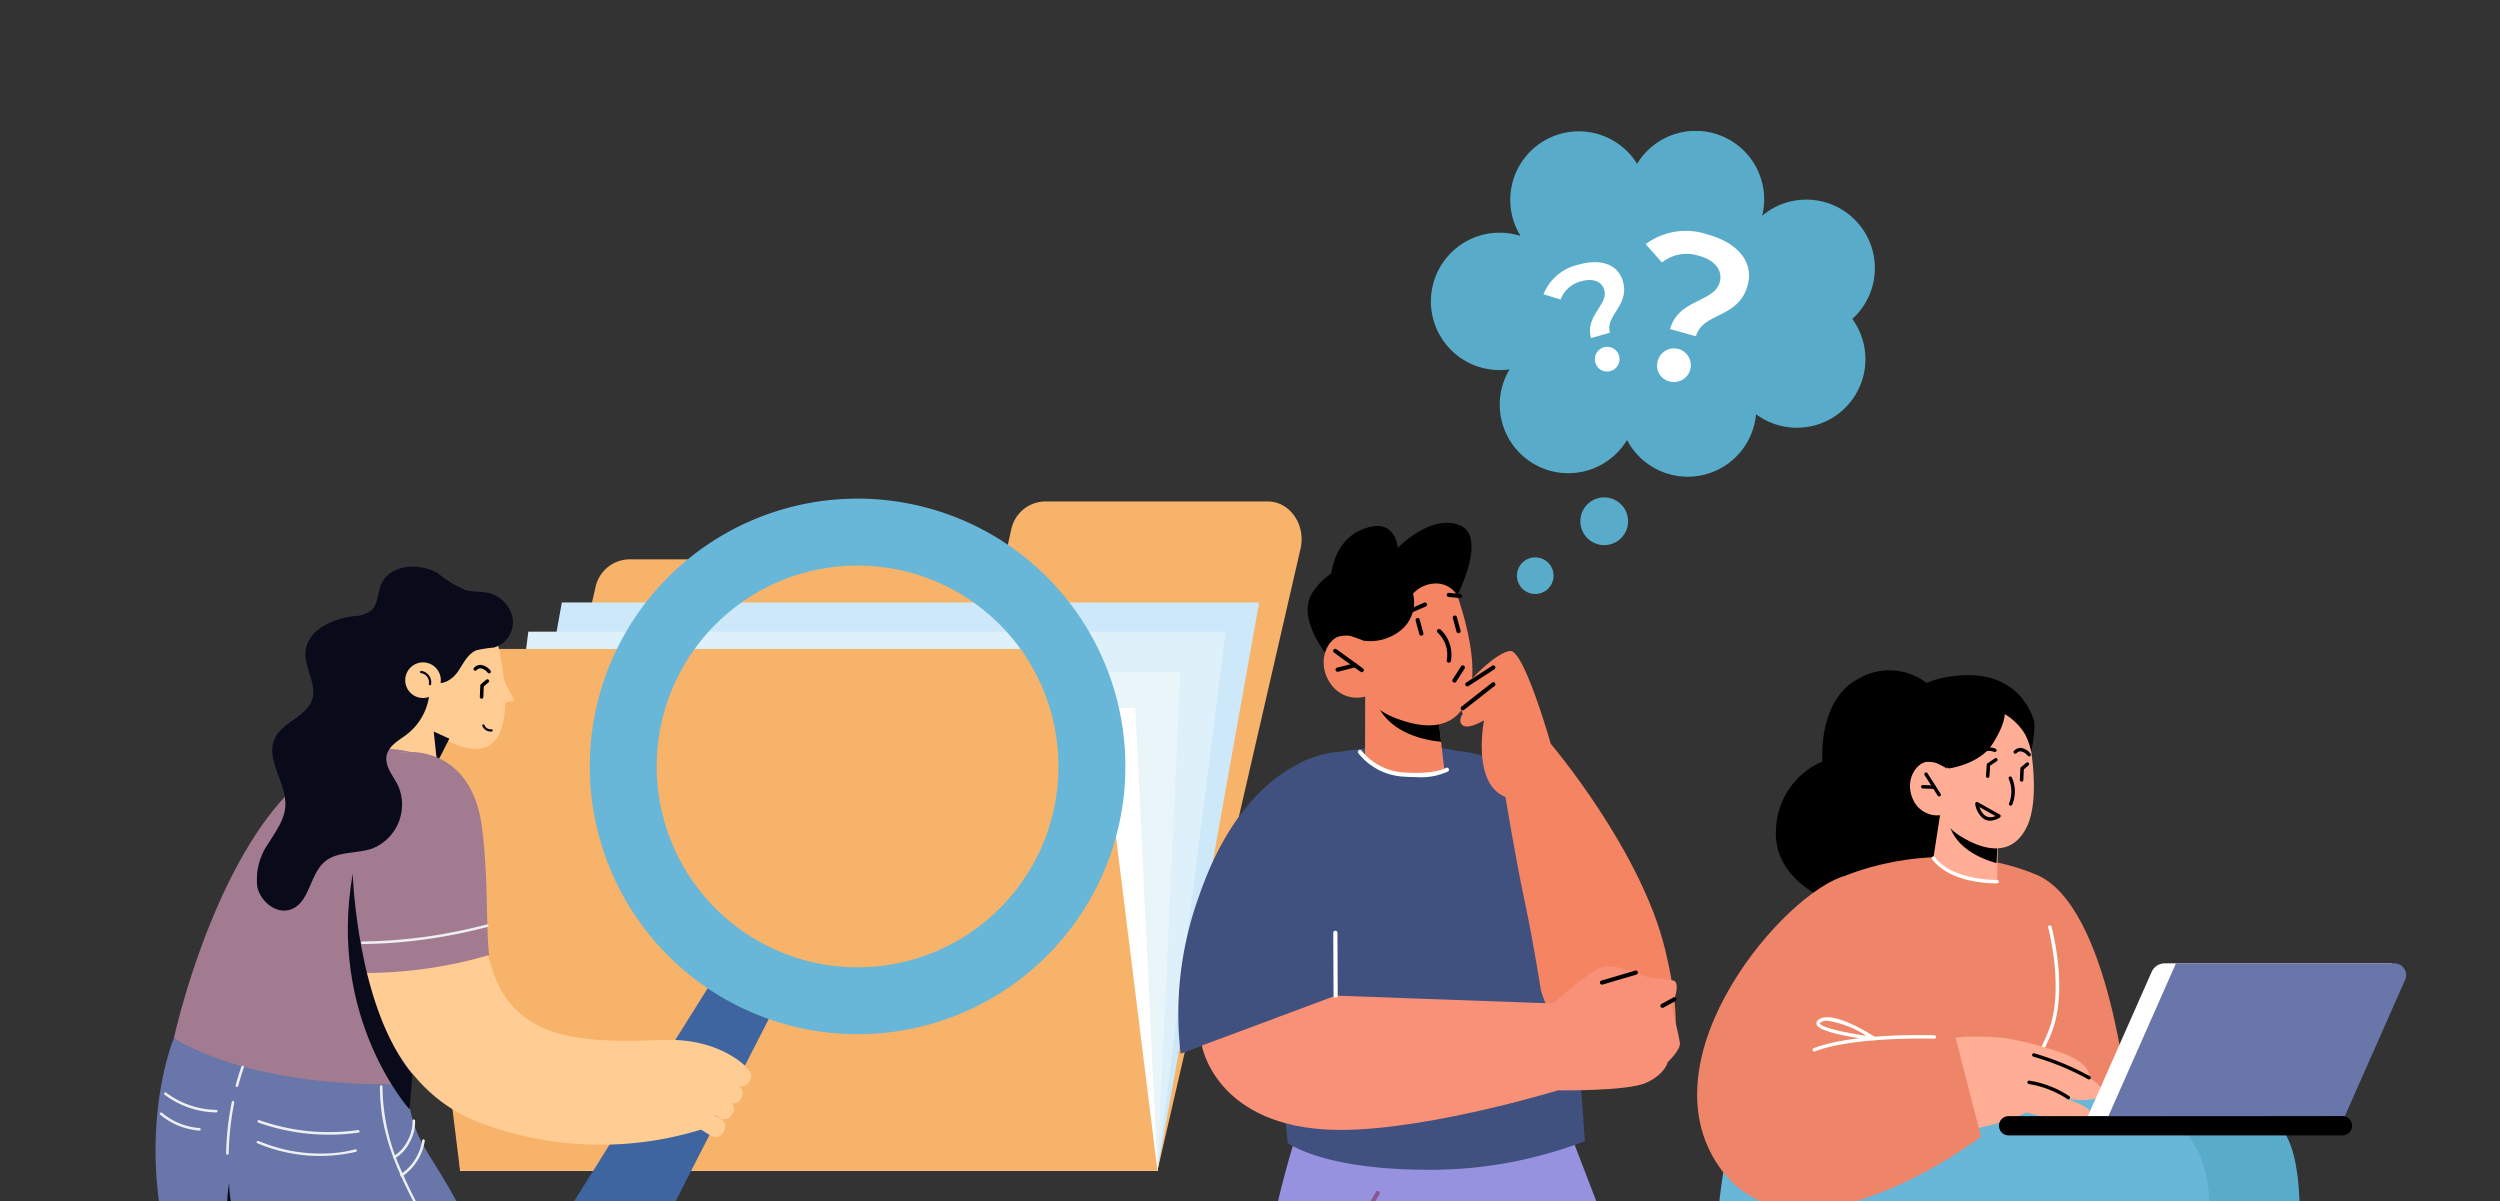 <svg xmlns="http://www.w3.org/2000/svg" xmlns:xlink="http://www.w3.org/1999/xlink" width="281" height="135" viewBox="0 0 281 135">
  <rect x="0" y="0" width="281" height="135" fill="#333333" stroke="none"/>
  <defs>
    <clipPath id="clip-path">
      <rect id="Rectangle_349" data-name="Rectangle 349" width="281" height="135" rx="8" transform="translate(303 356.982)" fill="#f6f6f6"/>
    </clipPath>
    <clipPath id="clip-path-2">
      <rect id="Rectangle_348" data-name="Rectangle 348" width="101.307" height="75.237" fill="#f7b369"/>
    </clipPath>
    <clipPath id="clip-path-3">
      <rect id="Rectangle_345" data-name="Rectangle 345" width="109.007" height="154.377" fill="none"/>
    </clipPath>
    <clipPath id="clip-path-5">
      <rect id="Rectangle_342" data-name="Rectangle 342" width="60.199" height="60.199" fill="none"/>
    </clipPath>
    <clipPath id="clip-path-6">
      <path id="Path_1626" data-name="Path 1626" d="M.034,28.675A30.1,30.1,0,1,1,28.675,60.165,30.1,30.1,0,0,1,.034,28.675m29,23.978A22.579,22.579,0,1,0,7.546,29.031,22.579,22.579,0,0,0,29.031,52.653" transform="translate(0 0)" fill="none"/>
    </clipPath>
    <clipPath id="clip-path-7">
      <rect id="Rectangle_346" data-name="Rectangle 346" width="100.096" height="233.754" fill="none"/>
    </clipPath>
    <clipPath id="clip-path-8">
      <rect id="Rectangle_347" data-name="Rectangle 347" width="83.553" height="112.485" fill="none"/>
    </clipPath>
  </defs>
  <g id="search-vision" transform="translate(-303 -356.982)" clip-path="url(#clip-path)">
    <g id="Group_967" data-name="Group 967" transform="translate(320.485 371.709)">
      <g id="Group_968" data-name="Group 968" transform="translate(27.509 41.639)">
        <g id="Group_965" data-name="Group 965" clip-path="url(#clip-path-2)">
          <path id="Path_1709" data-name="Path 1709" d="M101.459,75.237H23.076l15.2-65.506a3.95,3.95,0,0,1,3.72-3.225H84.276L85,3.262A3.955,3.955,0,0,1,88.73,0h25.138c2.478,0,4.29,2.621,3.671,5.311Z" transform="translate(-16.354)" fill="#f7b369"/>
          <path id="Path_1710" data-name="Path 1710" d="M101.459,102.861H23.076L34.508,38.977h78.383Z" transform="translate(-16.354 -27.623)" fill="#cde8f9"/>
          <path id="Path_1711" data-name="Path 1711" d="M101.459,110.846H23.076l7.667-60.6h78.383Z" transform="translate(-16.354 -35.609)" fill="#def0f9"/>
          <path id="Path_1712" data-name="Path 1712" d="M101.459,121.918H23.076l2.568-56.051h78.383Z" transform="translate(-16.354 -46.681)" fill="#eaf5f9"/>
          <path id="Path_1713" data-name="Path 1713" d="M95.408,131.7H17.025l-2.487-52.03H92.921Z" transform="translate(-10.303 -56.465)" fill="#fff"/>
          <path id="Path_1714" data-name="Path 1714" d="M85.105,115.569H6.722L.037,61.719c-.315-2.542,1.446-4.81,3.735-4.81H73.316a5.412,5.412,0,0,1,5.128,5Z" transform="translate(0 -40.332)" fill="#f7b369"/>
        </g>
      </g>
      <g id="Group_958" data-name="Group 958" transform="translate(0 41.321)">
        <g id="Group_957" data-name="Group 957" clip-path="url(#clip-path-3)">
          <path id="Path_1591" data-name="Path 1591" d="M89.886,106.7,74.979,130.461l9.609,5.566,12.886-25.211" transform="translate(-33.562 -42.527)" fill="#3e659f"/>
          <path id="Path_1592" data-name="Path 1592" d="M70.2,101.553,77.637,87l-6.26-3.533L62.609,97.44" transform="translate(-6.285 -33.266)" fill="#3e659f"/>
          <g id="Group_956" data-name="Group 956">
            <g id="Group_955" data-name="Group 955" clip-path="url(#clip-path-3)">
              <path id="Path_1593" data-name="Path 1593" d="M131.492,24.359s4.687,17.361-6.439,11.017l.194,10.853-8.314-8.588,3.327-10.5s-.858-10.18,11.232-2.786" transform="translate(-93.171 -8.635)" fill="#ffcc94"/>
              <path id="Path_1596" data-name="Path 1596" d="M119.286,39.668a1.034,1.034,0,0,1-1.046-.651.131.131,0,0,1,.091-.16.134.134,0,0,1,.161.091c.015.039-.011-.02.007.017,0,.008.007.016.011.024s.022.042.035.063.024.037.037.054.005.007,0,0l.008.01.025.03a.894.894,0,0,0,.094.091l.018.014.018.013.061.04c.019.011.038.022.058.031l.029.014c.037.018-.011,0,.011,0a.851.851,0,0,0,.131.041l.064.013c-.022,0,.007,0,.011,0l.032,0a.883.883,0,0,0,.144,0,.131.131,0,0,1,.131.13.134.134,0,0,1-.131.131" transform="translate(-81.52 -13.485)" fill="#090a1a"/>
              <path id="Path_1598" data-name="Path 1598" d="M114.195,31.065l.25.475,1.8,3.547-1.826.422Z" transform="translate(-75.921 -12.381)" fill="#ffcc94"/>
              <path id="Path_1600" data-name="Path 1600" d="M128.1,44.331l-1.756-.8.373,3.512Z" transform="translate(-95.078 -17.351)" fill="#090a1a"/>
              <path id="Path_1601" data-name="Path 1601" d="M147.42,84.392s-15.965,2.235-26.182-5.109c0,0,7.024-32.248,22.989-32.568,16.57-.331,11.814,23.308,3.193,37.676" transform="translate(-119.188 -18.618)" fill="#a37b90"/>
              <path id="Path_1602" data-name="Path 1602" d="M102.082,240.195l-6.426-.389-.37,9.9,2.924-.073-.16-1.117,3.832,1.277,15.485.159s-5.587-4.949-12.612-4.629Z" transform="translate(-65.668 -95.578)" fill="#f2422e"/>
              <path id="Path_1603" data-name="Path 1603" d="M146.145,240.195,141,239.806l-1.647,9.9,2.924-.073.479-1.117,4.47,1.277,14.208.159s-5.587-4.949-12.612-4.629Z" transform="translate(-136.233 -95.578)" fill="#f2422e"/>
              <path id="Path_1604" data-name="Path 1604" d="M137.549,105.977s-15.645.958-26.182-5.109c0,0-4.151,9.9-.639,23.627s7.982,36.718.639,61.623c0,0,2.874,2.874,10.537,1.6,0,0,11.175-25.862,10.537-43.1,0,0,8.94,15.645,5.109,43.1,0,0,5.747,2.235,10.856.319a113.836,113.836,0,0,0,4.151-26.5c.319-13.73-2.874-29.055-7.663-38.953s-6.7-9.26-7.344-16.6" transform="translate(-109.318 -40.202)" fill="#6876aa"/>
              <path id="Path_1605" data-name="Path 1605" d="M157.832,155.794c-.254-5.206-5.338-9.168-8.26-13.484s-6.514-9.156-6.545-14.368c0,0-1.756,7.344,4.311,19.8,4.942,10.144,8.621,23.627,5.747,34.8,0,0,5.345-14.54,4.748-26.747" transform="translate(-134.751 -50.993)" fill="#090a1a"/>
              <path id="Path_1606" data-name="Path 1606" d="M154.476,117.541a23.759,23.759,0,0,1-8.828-.4,23.432,23.432,0,0,1-2.437-.721c-.175-.062-.1-.343.078-.281a23.449,23.449,0,0,0,8.618,1.336,23.2,23.2,0,0,0,2.492-.22c.183-.026.263.254.078.281" transform="translate(-131.647 -46.287)" fill="#eeeff2"/>
              <path id="Path_1607" data-name="Path 1607" d="M154.79,121.253a17.949,17.949,0,0,1-11.088-.97c-.171-.074-.023-.325.147-.251a17.82,17.82,0,0,0,8.525,1.348,13.749,13.749,0,0,0,2.338-.408.146.146,0,0,1,.078.281" transform="translate(-132.267 -47.835)" fill="#eeeff2"/>
              <path id="Path_1608" data-name="Path 1608" d="M175.514,113.208a9.868,9.868,0,0,1-5.811-1.984c-.148-.112,0-.364.147-.251a9.612,9.612,0,0,0,5.664,1.944.146.146,0,0,1,0,.291" transform="translate(-168.676 -44.218)" fill="#eeeff2"/>
              <path id="Path_1609" data-name="Path 1609" d="M177.271,116.755a7.728,7.728,0,0,1-4.413-1.795c-.144-.121.063-.326.206-.206a7.4,7.4,0,0,0,4.207,1.709c.186.013.187.3,0,.291" transform="translate(-172.337 -45.722)" fill="#eeeff2"/>
              <path id="Path_1610" data-name="Path 1610" d="M115.711,109.772a22.841,22.841,0,0,0,1.521,8.048,58.339,58.339,0,0,0,3.478,7.136,79.555,79.555,0,0,1,3.789,7.671,53.551,53.551,0,0,1,2.052,6.1,88.243,88.243,0,0,1,2.564,13.556,107.094,107.094,0,0,1,.543,17.344,108.625,108.625,0,0,1-2.791,19.734q-.3,1.268-.632,2.528a.146.146,0,0,1-.281-.078,108.259,108.259,0,0,0,3.291-20.1,107.834,107.834,0,0,0-.231-17.617,91.039,91.039,0,0,0-2.434-14.136c-.475-1.833-1.016-3.651-1.659-5.433a60.833,60.833,0,0,0-3.775-8.151c-2.477-4.605-5.124-9.194-5.629-14.505-.066-.7-.1-1.4-.1-2.1a.146.146,0,0,1,.291,0" transform="translate(-90.2 -43.695)" fill="#eeeff2"/>
              <path id="Path_1611" data-name="Path 1611" d="M135.2,116.17a4.749,4.749,0,0,1-.6,2.4,4.328,4.328,0,0,1-1.654,1.813c-.164.091-.312-.161-.147-.251a4.057,4.057,0,0,0,1.549-1.709,4.452,4.452,0,0,0,.56-2.256c-.01-.187.281-.187.291,0" transform="translate(-106.026 -46.245)" fill="#eeeff2"/>
              <path id="Path_1612" data-name="Path 1612" d="M133.7,119.915a5.939,5.939,0,0,1-2.546,3.989c-.156.105-.3-.147-.147-.251a5.661,5.661,0,0,0,2.412-3.815c.028-.185.309-.106.281.078" transform="translate(-103.44 -47.721)" fill="#eeeff2"/>
              <path id="Path_1613" data-name="Path 1613" d="M70.873,61.626S70,83.1,84.393,88.877a38.393,38.393,0,0,0,25.928.693l4.379-6.819s-3.009-3.268-9.28-3.031c-12.555.475-21-.286-20.351-18.257.346-9.574-2.8-13.836-8.417-14.1s-5.78,14.264-5.78,14.264" transform="translate(-48.312 -18.875)" fill="#ffcc94"/>
              <path id="Path_1614" data-name="Path 1614" d="M126.57,47.356s7.166-.685,8.352,8.489c.724,5.6.429,11.026.8,14.324a49.788,49.788,0,0,1-14.478,2.012s-7.877-24.674,5.329-24.825" transform="translate(-98.229 -18.87)" fill="#a37b90"/>
              <path id="Path_1615" data-name="Path 1615" d="M74.86,106.691l.1-.166a1,1,0,0,0-.323-1.374l-3.086-1.911a1,1,0,0,0-1.374.323l-.1.166A1,1,0,0,0,70.4,105.1l3.087,1.911a1,1,0,0,0,1.374-.323" transform="translate(-8.162 -41.088)" fill="#ffcc94"/>
              <path id="Path_1616" data-name="Path 1616" d="M76.439,109.88l.1-.166a1,1,0,0,0-.323-1.374l-3.086-1.911a1,1,0,0,0-1.374.323l-.1.166a1,1,0,0,0,.322,1.374l3.087,1.911a1,1,0,0,0,1.374-.323" transform="translate(-10.691 -42.359)" fill="#ffcc94"/>
              <path id="Path_1617" data-name="Path 1617" d="M78.087,112.823l.1-.166a1,1,0,0,0-.323-1.374l-3.087-1.911a1,1,0,0,0-1.374.323l-.1.166a1,1,0,0,0,.324,1.374l3.086,1.911a1,1,0,0,0,1.374-.323" transform="translate(-13.33 -43.532)" fill="#ffcc94"/>
              <path id="Path_1618" data-name="Path 1618" d="M79.7,116.135l.1-.166a1,1,0,0,0-.323-1.374l-3.087-1.911a1,1,0,0,0-1.374.323l-.1.166a1,1,0,0,0,.323,1.374l3.086,1.911a1,1,0,0,0,1.374-.323" transform="translate(-15.906 -44.852)" fill="#ffcc94"/>
              <path id="Path_1619" data-name="Path 1619" d="M140.5,92.639l-.319,3.938s-9.259-10.218-6.385-26.5c0,0,.425,14.9,6.7,22.563" transform="translate(-111.632 -27.93)" fill="#090a1a"/>
              <path id="Path_1621" data-name="Path 1621" d="M134.321,25.551c.884.649,2.132-.128,2.755-1.03s1.108-2.035,2.133-2.426a14.688,14.688,0,0,1,1.923-.294,2.989,2.989,0,0,0,2.11-3.311,3.639,3.639,0,0,0-2.883-2.854c-.782-.155-1.6-.075-2.371-.279A12.316,12.316,0,0,1,134.9,13.5c-2.134-1.327-5.554-1.046-6.477,1.291-.379.961-.312,2.165-1.081,2.855a3.561,3.561,0,0,1-2.007.631c-2.405.3-5.181,1.583-5.374,4-.147,1.824,1.3,3.622.748,5.365-.616,1.932-3.271,2.483-4.167,4.3-1.18,2.4,1.344,5.082,1.146,7.745-.111,1.5-1.065,2.771-1.848,4.051a7.057,7.057,0,0,0-1.3,4.938c.349,1.709,2.2,3.172,3.828,2.54,2.076-.808,2.055-3.914,3.76-5.349,1.424-1.2,3.56-.867,5.322-1.471a5.314,5.314,0,0,0,2.914-7.08c-.554-1.117-1.549-2.2-1.276-3.416.249-1.108,1.421-1.689,2.319-2.383a6.619,6.619,0,0,0,2.442-6.132" transform="translate(-103.106 -5.064)" fill="#090a1a"/>
              <path id="Path_1622" data-name="Path 1622" d="M128.024,32.042a2,2,0,1,1,1.35,2.482,2,2,0,0,1-1.35-2.482" transform="translate(-99.88 -12.2)" fill="#ffcc94"/>
              <path id="Path_1623" data-name="Path 1623" d="M129.841,32.187a1.3,1.3,0,0,1,1.109,1.528c-.035.164-.286.094-.251-.069a1.039,1.039,0,0,0-.858-1.2.134.134,0,0,1-.13-.13.131.131,0,0,1,.13-.131" transform="translate(-99.983 -12.828)" fill="#090a1a"/>
              <path id="Path_1624" data-name="Path 1624" d="M133.257,79.849a59.346,59.346,0,0,1-10.9,1.806q-1.59.1-3.184.118a.146.146,0,0,1,0-.291,56.068,56.068,0,0,0,10.94-1.194q1.543-.323,3.069-.719a.145.145,0,0,1,.078.28" transform="translate(-95.941 -31.711)" fill="#eeeff2"/>
              <path id="Path_1625" data-name="Path 1625" d="M.034,28.675a30.1,30.1,0,1,1,28.64,31.489A30.1,30.1,0,0,1,.034,28.675m29,23.978A22.579,22.579,0,1,0,7.546,29.031,22.58,22.58,0,0,0,29.031,52.653" transform="translate(48.808 0)" fill="#68b6d8"/>
              <path id="Path_1629" data-name="Path 1629" d="M167.445,112.74a31.813,31.813,0,0,0-.625,5.717.146.146,0,0,1-.292,0,32.3,32.3,0,0,1,.636-5.795c.037-.183.318-.106.281.078" transform="translate(-158.596 -44.861)" fill="#eeeff2"/>
              <path id="Path_1630" data-name="Path 1630" d="M165.656,106.166q-.359,1.044-.645,2.11a.146.146,0,0,1-.281-.078q.286-1.066.645-2.11c.061-.176.342-.1.281.078" transform="translate(-155.729 -42.243)" fill="#eeeff2"/>
              <path id="Path_1719" data-name="Path 1719" d="M383.809,94.437a.2.2,0,0,1-.154-.075,1.337,1.337,0,0,0-.778-.492.62.62,0,0,0-.489.211.194.194,0,0,1-.274-.276,1,1,0,0,1,.79-.323,1.706,1.706,0,0,1,1.059.642.2.2,0,0,1-.035.272.2.2,0,0,1-.119.04" transform="translate(-346.316 -74.796)"/>
              <path id="Path_1720" data-name="Path 1720" d="M389.816,112.991a.2.2,0,0,1-.195-.2l.058-1.294a.193.193,0,0,1,.069-.139l.6-.5a.194.194,0,1,1,.251.3l-.53.447-.053,1.209a.2.2,0,0,1-.195.186" transform="translate(-353.176 -90.51)"/>
            </g>
          </g>
        </g>
      </g>
      <g id="Group_961" data-name="Group 961" transform="translate(114.95)">
        <path id="Path_1631" data-name="Path 1631" d="M485.635,1833.869,481.8,1828.3l13.325-8.987,5.841,5.032-8.944,10.424Z" transform="translate(-428.917 -1619.615)" fill="#f48462"/>
        <path id="Path_1632" data-name="Path 1632" d="M142.9,1902.08l.183,9.705-17.159-.18.73-10.424Z" transform="translate(-112.1 -1692.499)" fill="#f48462"/>
        <g id="Group_960" data-name="Group 960" transform="translate(0 0)">
          <g id="Group_959" data-name="Group 959" clip-path="url(#clip-path-7)">
            <path id="Path_1633" data-name="Path 1633" d="M142.813,1954.71a.685.685,0,0,0,.561-.81c-.313-1.85-1.425-7.019-4.35-9.212-3.6-2.7-11.129-3.774-13.869-5.572s-5.8-6.136-7.44-5.315-4.717,4.6-9.168,4.057-6.506-1.618-7.7-.539-1.883,16.176-1.37,17.074,6.784.068,7.33.214,2.087-3.449,3.114-2.91,2.281,2.225,3.794,3c1.412.723,24.614.615,29.1.013" transform="translate(-88.4 -1721.448)" fill="#5d2866"/>
            <path id="Path_1634" data-name="Path 1634" d="M88.585,1079.6l-2.19-41.159-26.833-.18a116.594,116.594,0,0,0-4.2,20.849c-.913,10.245-3.286,75.307-2.921,76.206s30.119,1.977,31.944.9,4.2-56.615,4.2-56.615" transform="translate(-46.652 -924.298)" fill="#9792e0"/>
            <path id="Path_1635" data-name="Path 1635" d="M544.885,1816.835a.678.678,0,0,0,.008-.983c-1.315-1.358-5.186-5.019-8.882-5.205-4.542-.229-11.456,3.076-14.77,3.114s-8.347-1.847-9.247-.256-1.329,6.435-5.359,8.469-6.362,2.286-6.75,3.847,7.632,14.446,8.573,14.9,5.713-3.724,6.252-3.907-.218-4.019.948-4.145,3.174.572,4.881.37c1.593-.188,20.935-13.207,24.346-16.206" transform="translate(-445.003 -1611.892)" fill="#5d2866"/>
            <path id="Path_1636" data-name="Path 1636" d="M340.164,1036.625s31.579,81.778,31.214,83.575-24.46,14.558-25.92,14.558-12.048-18.512-12.048-18.512l-1.278-79.441Z" transform="translate(-295.676 -922.84)" fill="#9792e0"/>
            <path id="Path_1637" data-name="Path 1637" d="M280.337,1972.72a.235.235,0,0,1-.134-.428l4.167-2.885a.235.235,0,1,1,.268.386l-4.167,2.885a.232.232,0,0,1-.134.042" transform="translate(-249.357 -1753.198)" fill="#fff"/>
            <path id="Path_1638" data-name="Path 1638" d="M318.3,1991.362a.235.235,0,0,1-.142-.422l3.274-2.481a.235.235,0,1,1,.284.375l-3.274,2.481a.231.231,0,0,1-.142.048" transform="translate(-283.149 -1770.153)" fill="#fff"/>
            <path id="Path_1639" data-name="Path 1639" d="M658.5,1842.793a.235.235,0,0,1-.2-.363l2.762-4.249a.235.235,0,1,1,.394.256l-2.762,4.249a.236.236,0,0,1-.2.107" transform="translate(-586.014 -1636.318)" fill="#fff"/>
            <path id="Path_1640" data-name="Path 1640" d="M708.975,1837.361a.235.235,0,0,1-.2-.354l2.089-3.537a.235.235,0,1,1,.4.239l-2.089,3.537a.233.233,0,0,1-.2.116" transform="translate(-630.945 -1632.116)" fill="#fff"/>
            <path id="Path_1641" data-name="Path 1641" d="M125.3,1091.677a5.787,5.787,0,0,1-1.342-.16.235.235,0,0,1-.175-.283.232.232,0,0,1,.283-.174c5.072,1.188,8.282-5.349,8.314-5.416a.235.235,0,1,1,.423.2c-.031.063-2.865,5.828-7.5,5.828" transform="translate(-110.19 -966.361)" fill="#8b558e"/>
            <path id="Path_1642" data-name="Path 1642" d="M112.069,1222.092a.236.236,0,0,1-.235-.238c0-.325.352-32.759,1.311-51.982s3.094-34.932,3.116-35.088a.241.241,0,0,1,.265-.2.236.236,0,0,1,.2.265c-.022.157-2.152,15.841-3.112,35.048s-1.307,51.639-1.31,51.965a.236.236,0,0,1-.235.232" transform="translate(-99.558 -1010.044)" fill="#8b558e"/>
            <path id="Path_1643" data-name="Path 1643" d="M333.409,1209.486a.235.235,0,0,1-.235-.224l-3.183-66.933a.235.235,0,0,1,.105-.207l7.077-4.671a.235.235,0,0,1,.259.392l-6.965,4.6,3.176,66.8a.236.236,0,0,1-.224.247Z" transform="translate(-293.77 -1012.564)" fill="#8b558e"/>
            <path id="Path_1644" data-name="Path 1644" d="M368.632,1677.414a.235.235,0,0,1-.2-.117l-16.076-27.385a.235.235,0,1,1,.405-.237l16.076,27.385a.235.235,0,0,1-.2.354" transform="translate(-313.648 -1468.497)" fill="#8b558e"/>
            <path id="Path_1645" data-name="Path 1645" d="M113.985,630.644s6.828.31,9.534,5.78,4.753,38.072,4.753,38.072a48.618,48.618,0,0,1-18.618,3.2c-11.048-.144-14.784-3.007-14.784-3.007l-2.125-20.1s.887-21.19,3.641-22.676,13.026-2.441,17.6-1.265" transform="translate(-82.566 -560.953)" fill="#40507f"/>
            <path id="Path_1646" data-name="Path 1646" d="M149.369,409.352s3.471-6.72.192-7.927-6.881,2.581-6.881,2.581-7.107,1.055-9.6,5.041,4.581,10.295,4.581,10.295Z" transform="translate(-118.005 -357.152)"/>
            <path id="Path_1647" data-name="Path 1647" d="M191.29,579.122l-.019,6.606s1.186,1.9,5.049,2.228c2.878.242,3.891-.405,3.891-.405l-.392-3.347-.386-3.264-6.974-1.555Z" transform="translate(-170.276 -515.555)" fill="#f48462"/>
            <path id="Path_1648" data-name="Path 1648" d="M202.106,581.511a2.166,2.166,0,0,0,.19.638c1.469,3.3,5.507,4.028,7.17,4.181l-.386-3.264Z" transform="translate(-179.922 -517.682)"/>
            <path id="Path_1649" data-name="Path 1649" d="M163.222,438.57s3.443,8.292,2.063,12.89-5.577,3.793-8.08,2.853a8.34,8.34,0,0,1-3.644-2.506,3.552,3.552,0,0,1-3.9-1.463c-1.534-2.217-.518-4.713.836-5.264a3.7,3.7,0,0,1,2.934.449l-1.208-2.414s5.493-12.052,11-4.545" transform="translate(-132.547 -388.239)" fill="#f48462"/>
            <path id="Path_1650" data-name="Path 1650" d="M161.938,532.927a.234.234,0,0,1-.138-.045l-2.97-2.149a.235.235,0,1,1,.275-.38l2.97,2.149a.235.235,0,0,1-.138.425" transform="translate(-141.31 -472.099)"/>
            <path id="Path_1651" data-name="Path 1651" d="M161.309,545.9a.235.235,0,0,1-.058-.463l1.961-.5a.235.235,0,0,1,.116.456l-1.961.5a.244.244,0,0,1-.058.007" transform="translate(-143.394 -485.119)"/>
            <path id="Path_1652" data-name="Path 1652" d="M266.282,513.719a.242.242,0,0,1-.233-.271,3.39,3.39,0,0,0-1.009-3.1.235.235,0,0,1,.3-.364,3.859,3.859,0,0,1,1.176,3.537.235.235,0,0,1-.232.2" transform="translate(-235.871 -453.958)"/>
            <path id="Path_1653" data-name="Path 1653" d="M281.763,498.109a.236.236,0,0,1-.227-.174l-.409-1.516a.235.235,0,0,1,.454-.122l.409,1.516a.235.235,0,0,1-.166.288.242.242,0,0,1-.061.008" transform="translate(-250.261 -441.666)"/>
            <path id="Path_1654" data-name="Path 1654" d="M243.677,500.673a.235.235,0,0,1-.227-.174l-.409-1.516a.235.235,0,1,1,.454-.122l.409,1.516a.235.235,0,0,1-.166.288.247.247,0,0,1-.061.008" transform="translate(-216.356 -443.95)"/>
            <path id="Path_1655" data-name="Path 1655" d="M177.944,425.928a2.789,2.789,0,0,0-2.361-1.346,3.563,3.563,0,0,0-2.614,1.142,4.054,4.054,0,0,1-1.53,4.245,5.476,5.476,0,0,1-3.978,1.05l-1.624-.584-1.185-2.378L169.369,423l6.1-3.195,3.093,2.825Z" transform="translate(-146.579 -373.728)"/>
            <path id="Path_1656" data-name="Path 1656" d="M163.17,406.931s-.2-3.656-4.048-2.05-3.546,6.594-3.546,6.594Z" transform="translate(-138.495 -360.076)"/>
            <path id="Path_1657" data-name="Path 1657" d="M276.436,473.481c-.023,0-1.277-.119-1.277-.119a.235.235,0,0,1,.044-.468l1.255.118a.235.235,0,0,1-.022.469" transform="translate(-244.766 -420.986)"/>
            <path id="Path_1658" data-name="Path 1658" d="M235.189,484.026a.235.235,0,0,1-.094-.451l1.694-.737a.235.235,0,1,1,.187.431l-1.694.737a.231.231,0,0,1-.094.02" transform="translate(-209.164 -429.823)"/>
            <path id="Path_1659" data-name="Path 1659" d="M280.9,549.144a.235.235,0,0,1-.2-.362l.936-1.466a.235.235,0,1,1,.4.253l-.936,1.466a.235.235,0,0,1-.2.108" transform="translate(-249.854 -487.145)"/>
            <path id="Path_1660" data-name="Path 1660" d="M18.073,635.809s-10.182,0-15.768,16.285A38.841,38.841,0,0,0,.268,669.735L17.69,663.2Z" transform="translate(0 -566.02)" fill="#40507f"/>
            <path id="Path_1661" data-name="Path 1661" d="M339.034,654.921s-.8-5.215-1.8-9.875-2.156-11.719-2.156-11.719l5.084-5.982s10.206,12.015,12.876,23.2.689,14.6-5.01,13.907c-6.751-.818-9-9.526-9-9.526" transform="translate(-298.299 -558.485)" fill="#f48462"/>
            <path id="Path_1662" data-name="Path 1662" d="M24.179,864.263s1.427,8.589,13.689,9.425c9.832.67,26.324-4.386,26.324-4.386s7.817.119,9.942-.856,2.406-2.307,2.406-2.307,1.452-1.383,1.371-2.132S77,859.876,77,859.876s1.178-2.791.1-2.938l-2.932-.4s-3.472-1.529-4.976-1.1-5.491,4.1-5.491,4.1l-24.486-.882Z" transform="translate(-21.525 -761.473)" fill="#f99178"/>
            <path id="Path_1663" data-name="Path 1663" d="M159,826.447a.235.235,0,0,1-.235-.234l-.032-7.057a.235.235,0,0,1,.47,0l.031,7.057a.235.235,0,0,1-.234.236Z" transform="translate(-141.31 -729.031)" fill="#fff"/>
            <path id="Path_1664" data-name="Path 1664" d="M190.5,636.733c-.389,0-.814-.014-1.278-.045A6.956,6.956,0,0,1,184,634.036a.235.235,0,0,1,.389-.264,6.61,6.61,0,0,0,4.86,2.445c3.332.23,4.577-.5,4.589-.511a.235.235,0,0,1,.248.4,7.3,7.3,0,0,1-3.591.626" transform="translate(-163.768 -564.115)" fill="#fff"/>
            <path id="Path_1665" data-name="Path 1665" d="M298.926,542.847s-3-10.6-4.568-10.416-4.684,3.321-5.319,4.47a3.336,3.336,0,0,0,0,2.611s-.618.776,0,1.276,2.394-.562,2.394-.562-1.567,7.851,3.029,8.791,4.463-6.17,4.463-6.17" transform="translate(-257.062 -473.987)" fill="#f48462"/>
            <path id="Path_1666" data-name="Path 1666" d="M432.083,861.221a.235.235,0,0,1-.066-.461l3.793-1.12a.238.238,0,0,1,.292.159.235.235,0,0,1-.159.292l-3.793,1.12a.245.245,0,0,1-.066.01" transform="translate(-384.446 -765.274)"/>
            <path id="Path_1667" data-name="Path 1667" d="M493.937,888.192a.235.235,0,0,1-.112-.442l1.336-.727a.235.235,0,0,1,.225.413l-1.336.727a.232.232,0,0,1-.112.029" transform="translate(-439.51 -789.634)"/>
            <path id="Path_1668" data-name="Path 1668" d="M289.423,567.6a.235.235,0,0,1-.145-.42l3.438-2.694a.235.235,0,0,1,.29.37l-3.438,2.694a.233.233,0,0,1-.145.05" transform="translate(-257.445 -502.483)"/>
            <path id="Path_1669" data-name="Path 1669" d="M294.1,549.572a.235.235,0,0,1-.128-.432l2.925-1.891a.235.235,0,1,1,.255.395l-2.925,1.891a.235.235,0,0,1-.128.038" transform="translate(-261.609 -487.147)"/>
            <path id="Path_1670" data-name="Path 1670" d="M309.228,15.426a7.707,7.707,0,0,0-12.669-5.9A7.7,7.7,0,0,0,282.5,3.69a7.7,7.7,0,1,0-13.1,8.112,7.72,7.72,0,1,0-1.234,14.99,7.7,7.7,0,0,0,13.2,7.942,7.706,7.706,0,0,0,14.5-2.9,7.7,7.7,0,0,0,10.823-10.707,7.682,7.682,0,0,0,2.533-5.7" transform="translate(-230.925 -0.005)" fill="#59acc9"/>
            <path id="Path_1671" data-name="Path 1671" d="M417.123,377.848a2.682,2.682,0,1,1-2.682-2.682,2.682,2.682,0,0,1,2.682,2.682" transform="translate(-366.562 -333.986)" fill="#59acc9"/>
            <path id="Path_1672" data-name="Path 1672" d="M350.952,438.65a2.057,2.057,0,1,1-2.057-2.057,2.057,2.057,0,0,1,2.057,2.057" transform="translate(-308.767 -388.671)" fill="#59acc9"/>
            <path id="Path_1673" data-name="Path 1673" d="M486.984,108.293c.355-1.284-.5-2.461-2.27-2.95a4.486,4.486,0,0,0-4.227.731l-1.825-2.062a7.571,7.571,0,0,1,6.99-1.076c3.371.934,5.193,3.092,4.462,5.73-1.035,3.738-5.052,3-5.8,5.7l-2.912-.807c.94-3.395,4.948-2.976,5.583-5.27m-6.973,8.86a1.892,1.892,0,1,1,1.339,2.3,1.84,1.84,0,0,1-1.339-2.3" transform="translate(-426.122 -91.298)" fill="#fff"/>
            <path id="Path_1674" data-name="Path 1674" d="M380.841,137.5c-.266-.938-1.251-1.347-2.541-.982a3.282,3.282,0,0,0-2.365,2.064l-1.925-.6a5.54,5.54,0,0,1,3.962-3.33c2.462-.7,4.422-.041,4.968,1.886.774,2.731-2.02,3.794-1.46,5.772l-2.128.6c-.7-2.48,1.962-3.742,1.488-5.418m-.992,8.191a1.385,1.385,0,1,1,1.711.927,1.346,1.346,0,0,1-1.711-.927" transform="translate(-332.957 -119.639)" fill="#fff"/>
          </g>
        </g>
      </g>
      <g id="Group_964" data-name="Group 964" transform="translate(173.27 60.634)">
        <path id="Path_1675" data-name="Path 1675" d="M549.807,915.55l-.574,6.39H536.959V914.7Z" transform="translate(-486.968 -829.544)" fill="#ffa98f"/>
        <path id="Path_1676" data-name="Path 1676" d="M296.128,918.5l-1.239,6.408-13.51-3.2,2.36-7Z" transform="translate(-255.183 -829.544)" fill="#ffa98f"/>
        <g id="Group_963" data-name="Group 963" transform="translate(0 0)">
          <g id="Group_962" data-name="Group 962" clip-path="url(#clip-path-8)">
            <path id="Path_1677" data-name="Path 1677" d="M112.148,1.493a6.872,6.872,0,0,0-7.811-.543c-4.588,2.413-4.017,9.284-4.017,9.284a8.591,8.591,0,0,0-5.219,7.61c-.4,5.9,6.376,8.2,6.376,8.2l11.532-1.816s2.3-3.431,2.285-3.558.457-14.341.457-14.341Z" transform="translate(-86.233 -0.002)"/>
            <path id="Path_1678" data-name="Path 1678" d="M211.482,253.055s-2.041-22.451-10.36-25.9c-10.9-4.517-21.371.108-21.371.108l.593,29.556Z" transform="translate(-163.016 -204.213)" fill="#ee8569"/>
            <path id="Path_1679" data-name="Path 1679" d="M465.764,510.905s17.751-4.32,22.619,3.181-1.939,36.124-1.939,36.124H470.1Z" transform="translate(-422.401 -462.217)" fill="#59acc9"/>
            <path id="Path_1680" data-name="Path 1680" d="M25.157,522.839s-3.7,17.174,3.711,19.939,24.482-.514,24.482-.514l-6.927,12.224,22.28,6.6s18.5-33.407,7.24-42.311-34.964,4.061-34.964,4.061Z" transform="translate(-21.978 -467.648)" fill="#68b6d8"/>
            <path id="Path_1681" data-name="Path 1681" d="M535.32,955.509s4.248,5.013,5.236,5.489,11.287,3.944,13.262,5.878,2.116,5.735,1.552,6.092-34.444,0-34.444,0l-.355-16.337Z" transform="translate(-472.105 -866.551)" fill="#968bd6"/>
            <path id="Path_1682" data-name="Path 1682" d="M240.451,951.5s1.729,6.716,3.123,7.423a53.289,53.289,0,0,1,10.645,7.884c2.731,2.864,0,4.508,0,4.508H235.343l-16.226-11.92,5.8-12.4Z" transform="translate(-198.717 -858.829)" fill="#9792e0"/>
            <path id="Path_1683" data-name="Path 1683" d="M678.769,992.433s-4.725,5.416-3.644,5.856,10.2-.957,9.969-1.933-5.231-4-6.325-3.923" transform="translate(-612.125 -900.036)" fill="#fff"/>
            <path id="Path_1684" data-name="Path 1684" d="M416.195,1039.044s-6.056,3.87-5.143,4.6,10.063,1.949,10.111.946-3.9-5.311-4.968-5.542" transform="translate(-372.698 -942.308)" fill="#fff"/>
            <path id="Path_1685" data-name="Path 1685" d="M285.976,174.76l-.752,4.813s.765,1.562,3.913,2.371a6.358,6.358,0,0,0,3.252.28l.05-2.5.045-2.436-5.574-2.165Z" transform="translate(-258.669 -158.49)" fill="#ffad94"/>
            <path id="Path_1686" data-name="Path 1686" d="M303.273,178.823a1.819,1.819,0,0,0,.069.554c.758,2.934,4,4.09,5.35,4.446l.131-2.752Z" transform="translate(-275.036 -162.175)"/>
            <path id="Path_1687" data-name="Path 1687" d="M270.21,46.161s1.7,7.331-.073,10.941-5.134,2.366-7.074,1.244a6.991,6.991,0,0,1-2.667-2.575,2.977,2.977,0,0,1-3.024-1.748c-.962-2.045.222-3.968,1.417-4.236a3.1,3.1,0,0,1,2.364.776l-.666-2.162s6.2-9.206,9.722-2.239" transform="translate(-233.091 -39.5)" fill="#ffad94"/>
            <path id="Path_1688" data-name="Path 1688" d="M376.229,131.117a.194.194,0,0,1-.172-.286,3.556,3.556,0,0,0-.053-2.737.195.195,0,0,1,.355-.159,3.884,3.884,0,0,1,.041,3.079.2.2,0,0,1-.172.1" transform="translate(-340.983 -115.92)"/>
            <path id="Path_1689" data-name="Path 1689" d="M276.053,125.886a.194.194,0,0,1-.164-.09l-1.464-2.3a.195.195,0,1,1,.328-.209l1.464,2.3a.194.194,0,0,1-.164.3" transform="translate(-248.849 -111.724)"/>
            <path id="Path_1690" data-name="Path 1690" d="M271.79,138.732l-1.317-.053a.195.195,0,0,1,.015-.389l1.309.053a.195.195,0,0,1-.008.389" transform="translate(-245.122 -125.416)"/>
            <path id="Path_1691" data-name="Path 1691" d="M393.8,325.22a.195.195,0,0,1-.156-.311,24.887,24.887,0,0,0,2.781-5.123c1.874-4.651.012-11.621-.006-11.691a.194.194,0,1,1,.374-.1c.079.29,1.916,7.165-.006,11.939a25.343,25.343,0,0,1-2.832,5.211.2.2,0,0,1-.156.077" transform="translate(-356.959 -279.189)" fill="#fff"/>
            <path id="Path_1692" data-name="Path 1692" d="M337.418,160.831a1.258,1.258,0,0,1-.783-.262,2.533,2.533,0,0,1-.884-1.634.2.2,0,0,1,.088-.182.189.189,0,0,1,.2-.006l2.478,1.39a.194.194,0,0,1,.016.329,2.194,2.194,0,0,1-1.116.365m-1.187-1.531a1.961,1.961,0,0,0,.64.961,1.136,1.136,0,0,0,1.146.041Z" transform="translate(-304.492 -143.944)"/>
            <path id="Path_1693" data-name="Path 1693" d="M341.352,93.716a.194.194,0,0,1-.153-.314,1.52,1.52,0,0,1,1.732-.325.195.195,0,1,1-.152.358c-.034-.015-.84-.347-1.274.207a.2.2,0,0,1-.153.074" transform="translate(-309.396 -84.283)"/>
            <path id="Path_1694" data-name="Path 1694" d="M383.809,94.437a.2.2,0,0,1-.154-.075,1.337,1.337,0,0,0-.778-.492.62.62,0,0,0-.489.211.194.194,0,0,1-.274-.276,1,1,0,0,1,.79-.323,1.706,1.706,0,0,1,1.059.642.2.2,0,0,1-.035.272.2.2,0,0,1-.119.04" transform="translate(-346.487 -84.778)"/>
            <path id="Path_1695" data-name="Path 1695" d="M389.816,112.991a.2.2,0,0,1-.195-.2l.058-1.294a.193.193,0,0,1,.069-.139l.6-.5a.194.194,0,1,1,.251.3l-.53.447-.053,1.209a.2.2,0,0,1-.195.186" transform="translate(-353.347 -100.491)"/>
            <path id="Path_1696" data-name="Path 1696" d="M348.966,107.935a.2.2,0,0,1-.194-.207l.083-1.292a.194.194,0,0,1,.086-.15l.837-.558a.195.195,0,0,1,.216.324l-.757.5-.077,1.2a.194.194,0,0,1-.194.182" transform="translate(-316.301 -95.856)"/>
            <path id="Path_1697" data-name="Path 1697" d="M254.916,16.077s3.416-.456,4.874-2.735,1.379-3.366,1.379-3.366a6.475,6.475,0,0,1,2.283,2.254,8.089,8.089,0,0,1,.7,1.953s.566-2.74.275-3.579-1.883-5.541-8.44-4.967c-9.944.871-5.9,8.943-1.071,10.441" transform="translate(-226.595 -5.067)"/>
            <path id="Path_1698" data-name="Path 1698" d="M272.833,442.842s.3-.133,1.587-.592c1.216-.435,5.6-.1,5.6-.1a36.855,36.855,0,0,1,6.994,1.818c3.178,1.255,2.746,2.687,2.746,2.687s2.047,1.075,1.29,1.979-4.013.353-4.013.353,4.147,1.169,2.566,2.215-6.868-.657-6.868-.657-7.837,3.621-10.71,1.084.805-8.785.805-8.785" transform="translate(-245.707 -400.873)" fill="#ffad94"/>
            <path id="Path_1699" data-name="Path 1699" d="M28.727,263.528,31.914,275.9S11.166,291.725,2.5,279.314s7.457-31.012,14.236-32.76S20.089,264.8,20.089,264.8Z" transform="translate(0 -223.501)" fill="#ee8569"/>
            <path id="Path_1700" data-name="Path 1700" d="M335.067,742.438a.2.2,0,0,1-.116-.038.2.2,0,0,1-.073-.2c.05-.206,1.258-5.039,3.242-5.9a1.544,1.544,0,0,1,1.436.092,1.18,1.18,0,0,1,.689,1.031c.025,1.915-4.87,4.863-5.078,4.988a.193.193,0,0,1-.1.028m3.677-5.885a1.172,1.172,0,0,0-.469.1c-1.469.636-2.536,3.926-2.891,5.164,1.556-.988,4.489-3.114,4.472-4.392a.808.808,0,0,0-.491-.7,1.257,1.257,0,0,0-.62-.177" transform="translate(-303.696 -667.626)" fill="#9792e0"/>
            <path id="Path_1701" data-name="Path 1701" d="M139.536,442.032a.195.195,0,0,1-.07-.376c4.5-1.741,13.209-1.467,13.577-1.453a.2.2,0,0,1,.188.2.222.222,0,0,1-.2.188c-.09,0-9-.285-13.423,1.427a.193.193,0,0,1-.07.013" transform="translate(-126.369 -399.199)" fill="#fff"/>
            <path id="Path_1702" data-name="Path 1702" d="M150.541,421.2c-1.48-.182-6.251-.846-6.495-1.809a.49.49,0,0,1,.259-.533c1.537-1.1,5.855,1.667,6.343,1.984a.195.195,0,0,1-.106.358m-5.292-2.212a1.226,1.226,0,0,0-.719.187c-.086.061-.111.106-.107.122.109.431,2.651,1.021,5.233,1.394a11.316,11.316,0,0,0-4.408-1.7" transform="translate(-130.623 -379.625)" fill="#fff"/>
            <path id="Path_1703" data-name="Path 1703" d="M290.33,227.407c-.926,0-5.214-.143-7.155-2.73a.195.195,0,0,1,.311-.233c2.014,2.685,6.954,2.572,7,2.573.115.019.2.082.2.189a.2.2,0,0,1-.189.2l-.171,0" transform="translate(-256.776 -203.478)" fill="#fff"/>
            <path id="Path_1704" data-name="Path 1704" d="M471.786,370.778h26.575l7.59-17.168H480.424a1.609,1.609,0,0,0-1.471.958Z" transform="translate(-427.862 -320.689)" fill="#fff"/>
            <path id="Path_1705" data-name="Path 1705" d="M496.582,370.778h26.575l6.774-15.322a1.315,1.315,0,0,0-1.2-1.846H504.172Z" transform="translate(-450.35 -320.689)" fill="#6876aa"/>
            <path id="Path_1706" data-name="Path 1706" d="M365.541,540.178h37.52a1.084,1.084,0,1,0,0-2.169h-37.52a1.084,1.084,0,0,0,0,2.169" transform="translate(-330.526 -487.92)"/>
            <path id="Path_1707" data-name="Path 1707" d="M410.9,465.112a.192.192,0,0,1-.1-.026,30.588,30.588,0,0,0-6.159-2.539.195.195,0,1,1,.107-.375A31.031,31.031,0,0,1,411,464.749a.195.195,0,0,1-.1.363" transform="translate(-366.843 -419.138)"/>
            <path id="Path_1708" data-name="Path 1708" d="M403.39,497.243a.2.2,0,0,1-.108-.032,11.214,11.214,0,0,0-4.311-1.682.2.2,0,0,1-.177-.211.189.189,0,0,1,.211-.177,11.408,11.408,0,0,1,4.493,1.745.195.195,0,0,1-.108.357" transform="translate(-361.666 -449.041)"/>
          </g>
        </g>
      </g>
    </g>
  </g>
</svg>
